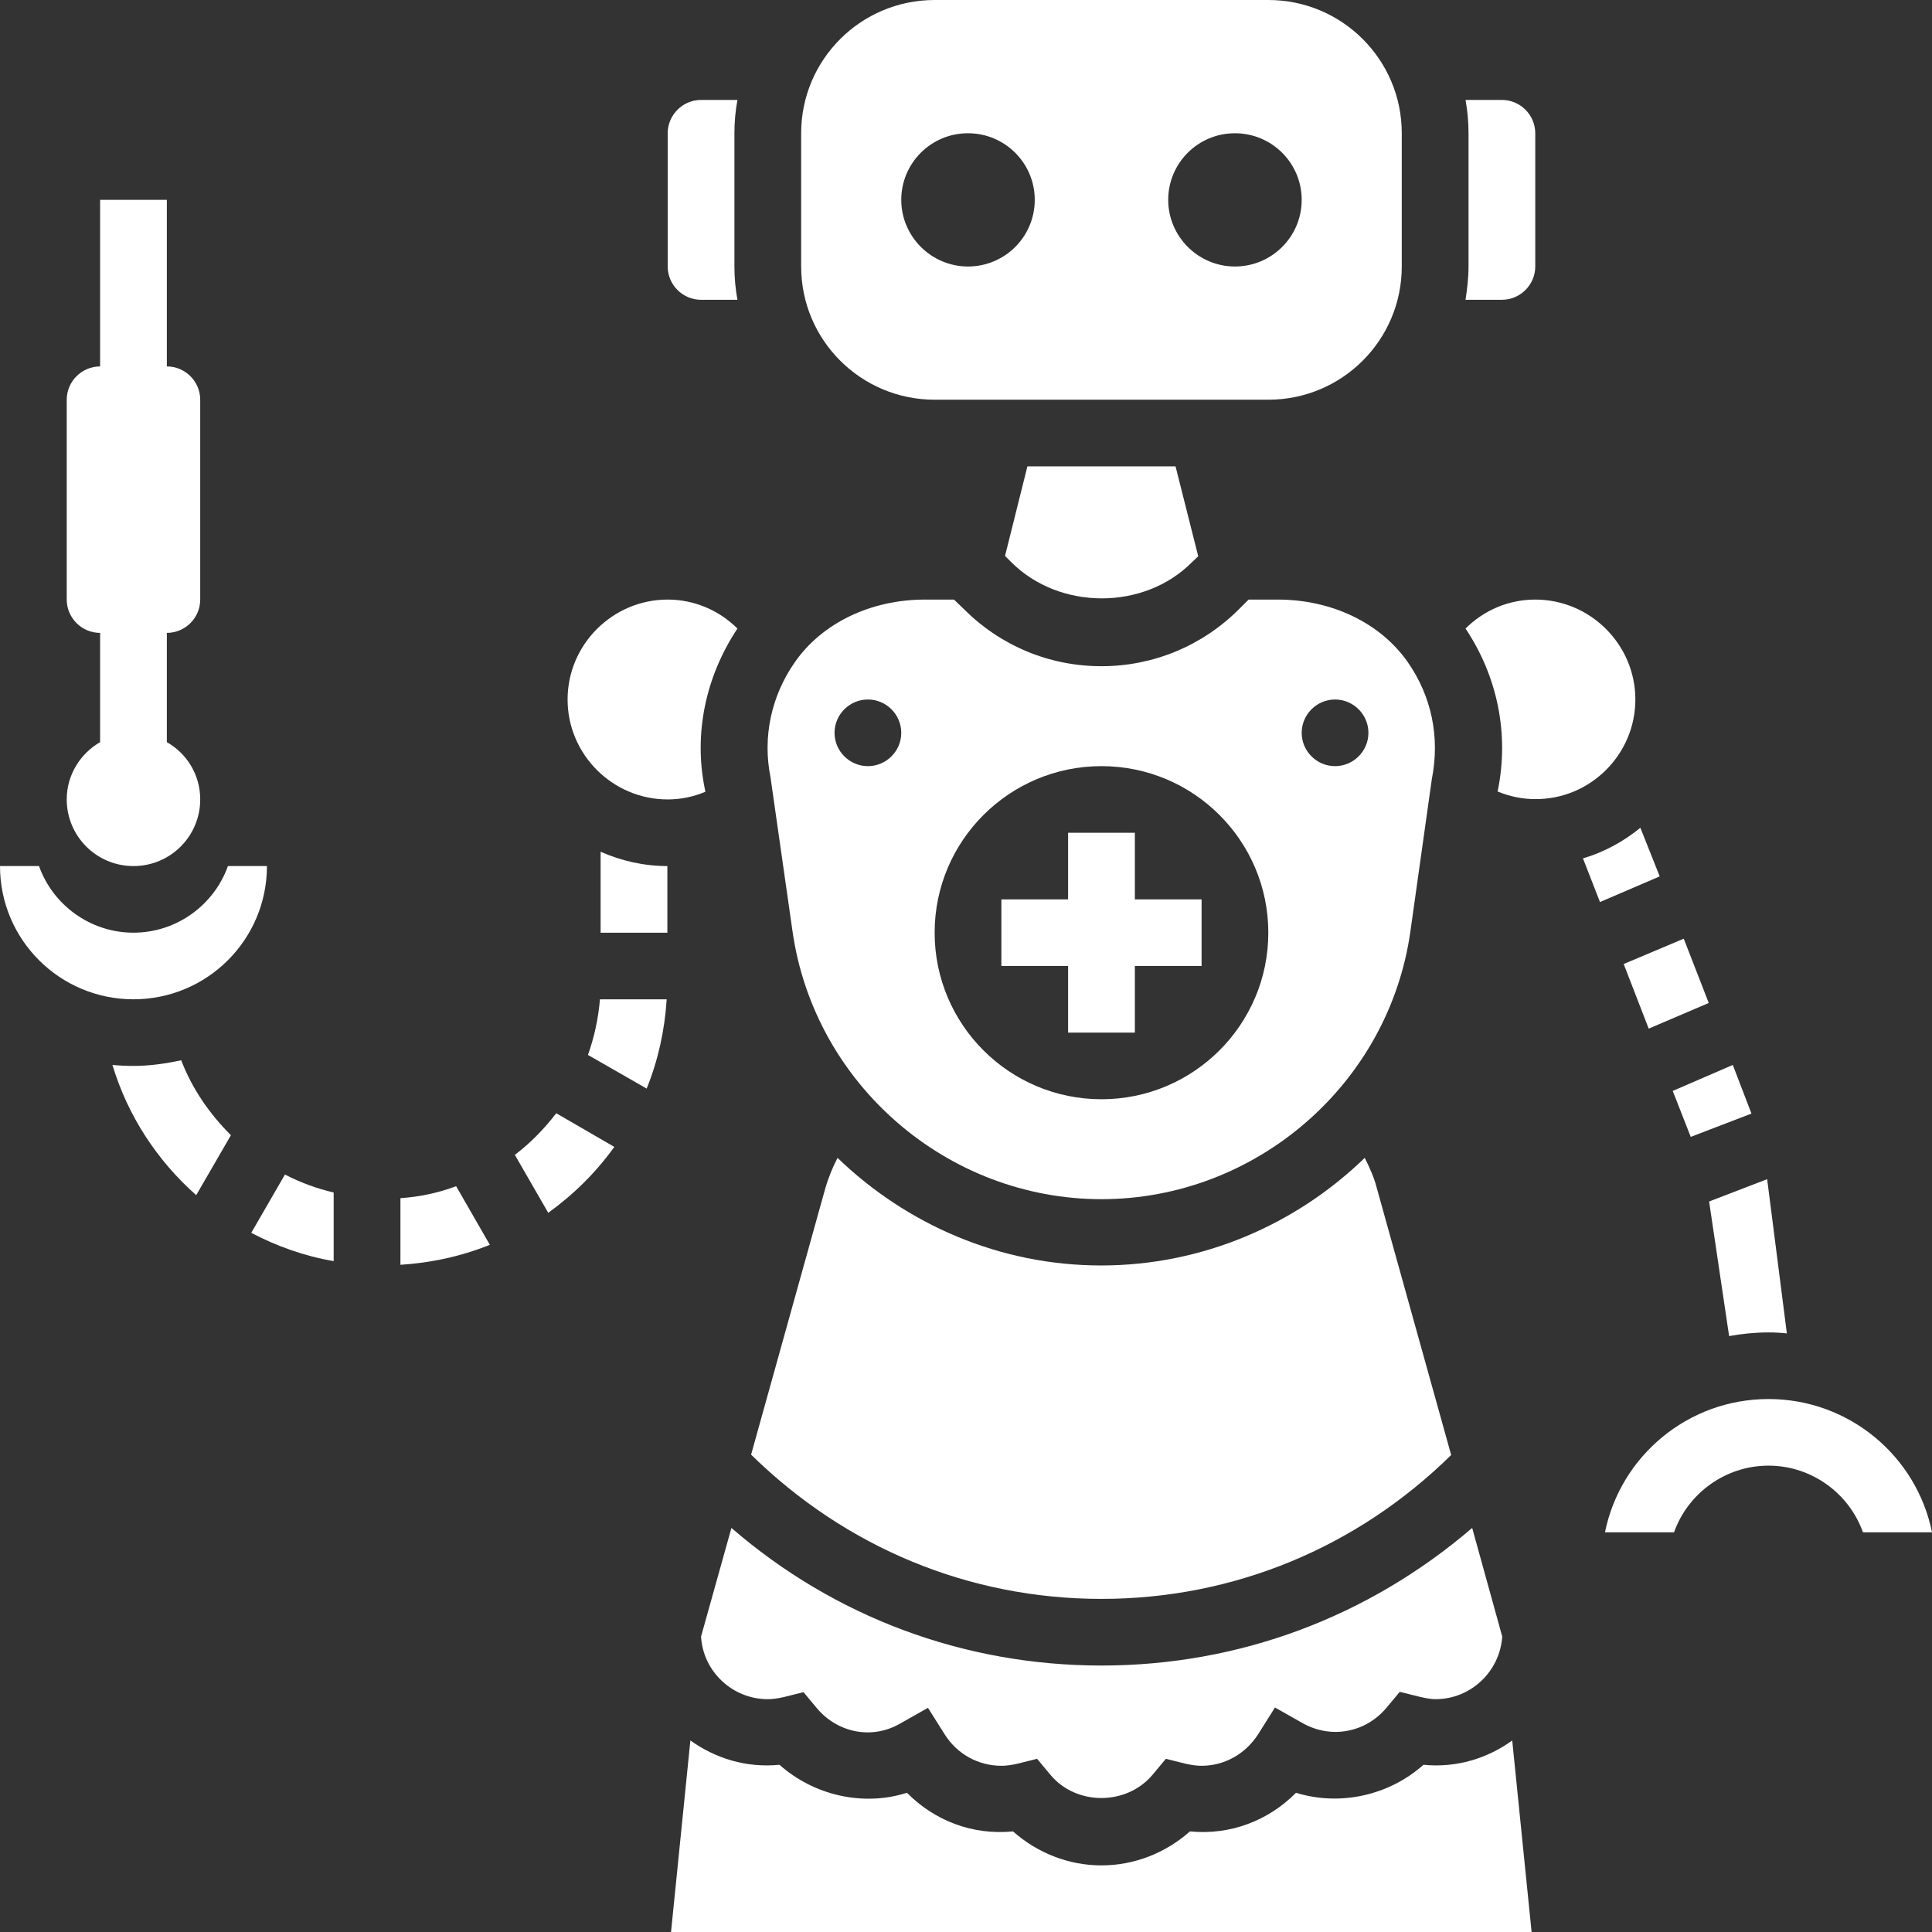 <svg width="65" height="65" viewBox="0 0 65 65" fill="none" xmlns="http://www.w3.org/2000/svg">
<rect x="0" y="0" width="65" height="65" fill="#333333" stroke="none"/>
<g clip-path="url(#clip0)">
<path d="M2.245 26.896C2.245 28.129 3.244 29.138 4.491 29.138C5.737 29.138 6.736 28.129 6.736 26.896C6.736 26.067 6.287 25.35 5.613 24.969V21.293C6.231 21.293 6.736 20.789 6.736 20.172V13.448C6.736 12.832 6.231 12.328 5.613 12.328V6.724H3.368V12.328C2.75 12.328 2.245 12.832 2.245 13.448V20.172C2.245 20.789 2.75 21.293 3.368 21.293V24.969C2.706 25.35 2.245 26.067 2.245 26.896Z" fill="white"/>
<path d="M31.445 13.448H42.671C45.152 13.448 47.161 11.442 47.161 8.966V4.483C47.161 2.006 45.152 0 42.671 0H31.445C28.964 0 26.954 2.006 26.954 4.483V8.966C26.954 11.442 28.964 13.448 31.445 13.448ZM41.548 4.483C42.783 4.483 43.794 5.48 43.794 6.724C43.794 7.968 42.783 8.966 41.548 8.966C40.313 8.966 39.303 7.957 39.303 6.724C39.303 5.491 40.302 4.483 41.548 4.483ZM32.567 4.483C33.802 4.483 34.813 5.48 34.813 6.724C34.813 7.968 33.802 8.966 32.567 8.966C31.332 8.966 30.322 7.957 30.322 6.724C30.322 5.491 31.321 4.483 32.567 4.483Z" fill="white"/>
<path d="M55.02 23.534C55.02 21.685 53.504 20.172 51.652 20.172C50.754 20.172 49.923 20.531 49.306 21.147C50.383 22.761 50.776 24.689 50.395 26.583L50.383 26.628C50.788 26.796 51.214 26.885 51.652 26.885C53.504 26.896 55.02 25.384 55.02 23.534Z" fill="white"/>
<path d="M33.813 18.704L34.027 18.917C35.643 20.531 38.484 20.542 40.1 18.917L40.313 18.715L39.55 15.69H34.566L33.813 18.704Z" fill="white"/>
<path d="M48.823 48.952L46.319 39.964C46.23 39.616 46.084 39.291 45.915 38.955C43.603 41.197 40.459 42.575 37.047 42.575C33.634 42.575 30.502 41.197 28.178 38.955C28.009 39.28 27.875 39.616 27.774 39.953L25.27 48.94C28.459 52.067 32.601 53.793 37.058 53.793C41.503 53.793 45.657 52.067 48.823 48.952Z" fill="white"/>
<path d="M26.662 31.323C27.392 36.467 31.86 40.345 37.058 40.345C42.256 40.345 46.735 36.467 47.453 31.323L48.172 26.213C48.453 24.801 48.161 23.422 47.364 22.279C46.443 20.957 44.804 20.172 42.985 20.172H42.009L41.683 20.497C40.448 21.73 38.798 22.414 37.058 22.414C35.307 22.414 33.668 21.73 32.433 20.497L32.096 20.172H31.119C29.301 20.172 27.662 20.957 26.741 22.279C25.944 23.422 25.652 24.801 25.922 26.146L26.662 31.323ZM44.916 23.534C45.534 23.534 46.039 24.039 46.039 24.655C46.039 25.271 45.534 25.776 44.916 25.776C44.299 25.776 43.794 25.271 43.794 24.655C43.794 24.039 44.299 23.534 44.916 23.534ZM37.058 25.776C40.156 25.776 42.671 28.286 42.671 31.379C42.671 34.472 40.156 36.983 37.058 36.983C33.959 36.983 31.445 34.472 31.445 31.379C31.445 28.286 33.959 25.776 37.058 25.776ZM29.2 23.534C29.817 23.534 30.322 24.039 30.322 24.655C30.322 25.271 29.817 25.776 29.2 25.776C28.582 25.776 28.077 25.271 28.077 24.655C28.077 24.039 28.582 23.534 29.2 23.534Z" fill="white"/>
<path d="M49.306 10.086H50.529C51.147 10.086 51.652 9.582 51.652 8.966V4.483C51.652 3.867 51.147 3.362 50.529 3.362H49.306C49.373 3.732 49.407 4.102 49.407 4.483V8.966C49.407 9.347 49.362 9.717 49.306 10.086Z" fill="white"/>
<path d="M23.586 10.086H24.81C24.743 9.717 24.709 9.347 24.709 8.966V4.483C24.709 4.102 24.743 3.732 24.81 3.362H23.586C22.969 3.362 22.464 3.867 22.464 4.483V8.966C22.464 9.582 22.969 10.086 23.586 10.086Z" fill="white"/>
<path d="M58.174 44.951C58.612 44.872 59.05 44.828 59.499 44.828C59.712 44.828 59.914 44.839 60.117 44.861L59.454 39.672L57.501 40.423L58.174 44.951Z" fill="white"/>
<path d="M56.883 38.249L58.926 37.465L58.298 35.829L56.277 36.703L56.883 38.249Z" fill="white"/>
<path d="M55.188 27.849C54.627 28.309 53.976 28.667 53.257 28.88L53.83 30.348L55.839 29.485L55.188 27.849Z" fill="white"/>
<path d="M55.469 34.607L57.489 33.744L56.648 31.581L54.627 32.433L55.469 34.607Z" fill="white"/>
<path d="M24.608 51.406L23.586 55.06C23.654 56.236 24.642 57.167 25.832 57.167C25.989 57.167 26.157 57.144 26.359 57.099L27.033 56.931L27.482 57.469C28.167 58.287 29.323 58.545 30.288 57.985L31.22 57.458L31.793 58.366C32.208 59.016 32.915 59.408 33.69 59.408C33.847 59.408 34.016 59.386 34.218 59.341L34.891 59.173L35.34 59.711C36.205 60.753 37.9 60.753 38.776 59.711L39.224 59.173L39.898 59.341C40.1 59.386 40.269 59.408 40.426 59.408C41.189 59.408 41.896 59.016 42.323 58.355L42.895 57.447L43.827 57.974C44.804 58.523 45.96 58.276 46.645 57.458L47.094 56.92L47.768 57.088C47.97 57.133 48.138 57.167 48.295 57.167C49.485 57.167 50.462 56.236 50.541 55.06L49.53 51.406C46.039 54.398 41.694 56.035 37.058 56.035C32.421 56.035 28.066 54.398 24.608 51.406Z" fill="white"/>
<path d="M23.71 26.527C23.339 24.689 23.732 22.772 24.81 21.147C24.193 20.531 23.351 20.172 22.464 20.172C20.611 20.172 19.096 21.685 19.096 23.534C19.096 25.384 20.611 26.896 22.464 26.896C22.902 26.896 23.328 26.807 23.732 26.639L23.71 26.527Z" fill="white"/>
<path d="M20.207 31.38H22.453V29.138C21.655 29.138 20.892 28.959 20.207 28.656V31.38Z" fill="white"/>
<path d="M17.322 38.855L18.445 40.804C19.298 40.188 20.05 39.448 20.668 38.586L18.714 37.454C18.31 37.98 17.85 38.451 17.322 38.855Z" fill="white"/>
<path d="M19.781 35.492L21.756 36.624C22.138 35.683 22.363 34.674 22.43 33.621H20.185C20.129 34.271 19.994 34.898 19.781 35.492Z" fill="white"/>
<path d="M59.499 47.069C56.782 47.069 54.515 48.996 53.998 51.552H56.322C56.782 50.252 58.04 49.31 59.499 49.31C60.959 49.31 62.216 50.252 62.676 51.552H65C64.484 48.996 62.216 47.069 59.499 47.069Z" fill="white"/>
<path d="M47.891 59.374C46.735 60.405 45.085 60.775 43.603 60.316C42.682 61.246 41.403 61.75 40.033 61.616C39.213 62.344 38.158 62.759 37.058 62.759C35.958 62.759 34.903 62.344 34.083 61.616C32.702 61.75 31.434 61.246 30.513 60.316C29.042 60.786 27.381 60.405 26.225 59.374C25.091 59.486 24.058 59.15 23.227 58.556L22.576 65H51.529L50.877 58.556C50.058 59.15 49.014 59.486 47.891 59.374Z" fill="white"/>
<path d="M8.981 29.138H7.668C7.207 30.438 5.95 31.379 4.49 31.379C3.031 31.379 1.774 30.438 1.313 29.138H0C0 31.614 2.01 33.62 4.49 33.62C6.971 33.62 8.981 31.614 8.981 29.138Z" fill="white"/>
<path d="M8.453 41.477C9.307 41.925 10.238 42.261 11.226 42.429V40.121C10.654 39.986 10.104 39.785 9.587 39.516L8.453 41.477Z" fill="white"/>
<path d="M13.472 40.311V42.553C14.527 42.485 15.537 42.261 16.48 41.88L15.346 39.908C14.751 40.132 14.123 40.266 13.472 40.311Z" fill="white"/>
<path d="M4.491 35.862C4.255 35.862 4.008 35.851 3.783 35.828C4.3 37.554 5.299 39.056 6.601 40.21L7.769 38.193C7.05 37.476 6.466 36.635 6.096 35.671C5.58 35.783 5.041 35.862 4.491 35.862Z" fill="white"/>
<path d="M35.935 34.741H38.181V32.5H40.426V30.259H38.181V28.017H35.935V30.259H33.69V32.5H35.935V34.741Z" fill="white"/>
</g>
<defs>
<clipPath id="clip0">
<rect width="65" height="65" fill="white"/>
</clipPath>
</defs>
</svg>